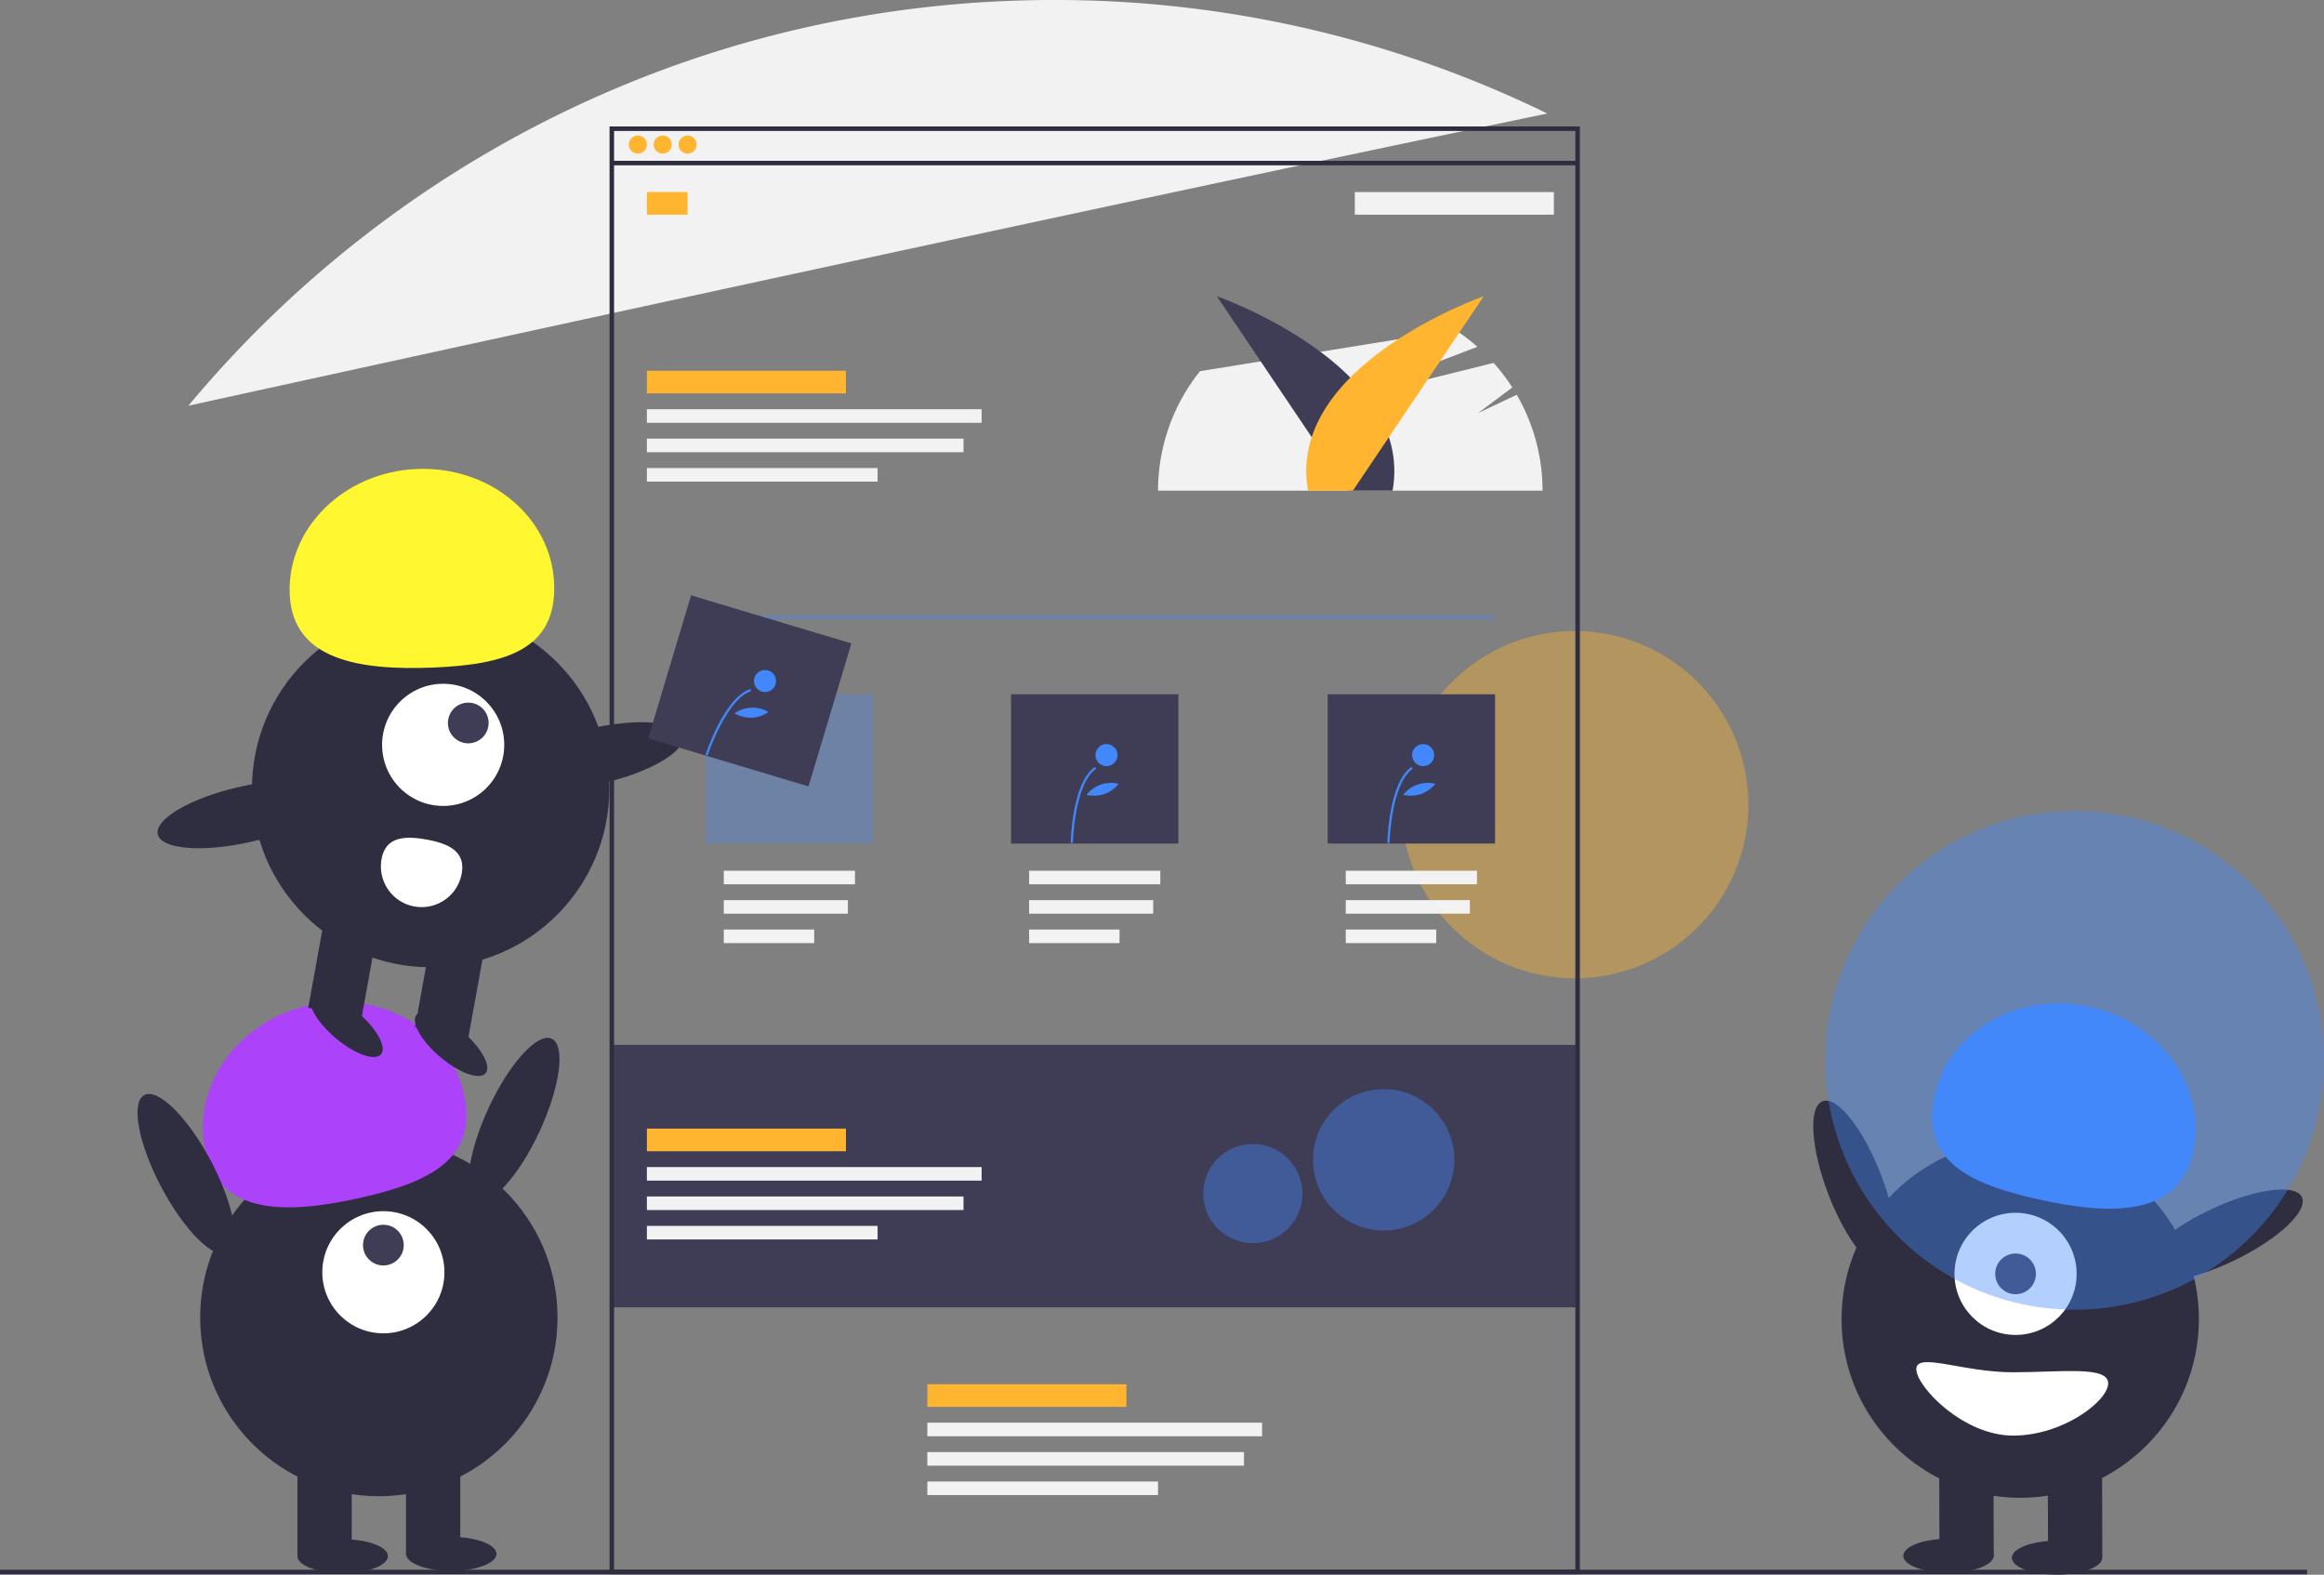 <svg xmlns="http://www.w3.org/2000/svg" width="1027.496" height="696.119" viewBox="0 0 1027.496 696.119">
  <rect x="0" y="0" width="1027.496" height="696.119" fill="#808080" stroke="none"/>
  <g id="グループ_954" data-name="グループ 954" transform="translate(-12084 -6446)">
    <circle id="楕円形_109" data-name="楕円形 109" cx="76.752" cy="76.752" r="76.752" transform="translate(12703.496 6724.95)" fill="#ffb52f" opacity="0.4"/>
    <rect id="長方形_182" data-name="長方形 182" width="428" height="116" transform="translate(12354 6907.902)" fill="#3f3d56"/>
    <path id="パス_1333" data-name="パス 1333" d="M756.839,276.477l-17.09,8.088,15.125-11.31a85.361,85.361,0,0,0-8.258-10.867L672.5,280.81l66.948-25.538a85.333,85.333,0,0,0-9.722-7.41L616.789,266.052a84.639,84.639,0,0,0-18.537,52.82h170a84.592,84.592,0,0,0-11.413-42.4Z" transform="translate(11997.748 6344.03)" fill="#f2f2f2"/>
    <path id="パス_1334" data-name="パス 1334" d="M770.375,152.166a495.973,495.973,0,0,0-218.123-50.2c-153.83,0-291.362,69.753-382.71,179.349C325.968,247.045,598.319,187.714,770.375,152.166Z" transform="translate(11997.748 6344.03)" fill="#f2f2f2"/>
    <rect id="長方形_183" data-name="長方形 183" width="1020" height="2" transform="translate(12084 7139.902)" fill="#2f2e41"/>
    <path id="パス_1335" data-name="パス 1335" d="M682.117,318.873l-57.864-85.951s87.631,30.593,77.686,85.951Z" transform="translate(11997.748 6344.03)" fill="#3f3d56"/>
    <path id="パス_1336" data-name="パス 1336" d="M684.388,318.873l57.864-85.951s-87.631,30.593-77.686,85.951Z" transform="translate(11997.748 6344.03)" fill="#ffb52f"/>
    <path id="パス_1337" data-name="パス 1337" d="M784.752,797.873h-429v-640h429Zm-427-2h425v-636h-425Z" transform="translate(11997.748 6344.03)" fill="#2f2e41"/>
    <rect id="長方形_184" data-name="長方形 184" width="427" height="2" transform="translate(12355 6517.083)" fill="#2f2e41"/>
    <circle id="楕円形_110" data-name="楕円形 110" cx="4" cy="4" r="4" transform="translate(12362 6505.902)" fill="#ffb52f"/>
    <circle id="楕円形_111" data-name="楕円形 111" cx="4" cy="4" r="4" transform="translate(12373 6505.902)" fill="#ffb52f"/>
    <circle id="楕円形_112" data-name="楕円形 112" cx="4" cy="4" r="4" transform="translate(12384 6505.902)" fill="#ffb52f"/>
    <rect id="長方形_185" data-name="長方形 185" width="18" height="10" transform="translate(12370 6530.902)" fill="#ffb52f"/>
    <rect id="長方形_186" data-name="長方形 186" width="88" height="10" transform="translate(12370 6609.902)" fill="#ffb52f"/>
    <rect id="長方形_187" data-name="長方形 187" width="88" height="10" transform="translate(12771 6540.902) rotate(180)" fill="#f2f2f2"/>
    <rect id="長方形_188" data-name="長方形 188" width="148" height="6" transform="translate(12370 6626.902)" fill="#f2f2f2"/>
    <rect id="長方形_189" data-name="長方形 189" width="140" height="6" transform="translate(12370 6639.902)" fill="#f2f2f2"/>
    <rect id="長方形_190" data-name="長方形 190" width="102" height="6" transform="translate(12370 6652.902)" fill="#f2f2f2"/>
    <rect id="長方形_191" data-name="長方形 191" width="58" height="6" transform="translate(12404 6830.902)" fill="#f2f2f2"/>
    <rect id="長方形_192" data-name="長方形 192" width="54.865" height="6" transform="translate(12404 6843.902)" fill="#f2f2f2"/>
    <rect id="長方形_193" data-name="長方形 193" width="39.973" height="6" transform="translate(12404 6856.902)" fill="#f2f2f2"/>
    <rect id="長方形_194" data-name="長方形 194" width="58" height="6" transform="translate(12539 6830.902)" fill="#f2f2f2"/>
    <rect id="長方形_195" data-name="長方形 195" width="54.865" height="6" transform="translate(12539 6843.902)" fill="#f2f2f2"/>
    <rect id="長方形_196" data-name="長方形 196" width="39.973" height="6" transform="translate(12539 6856.902)" fill="#f2f2f2"/>
    <rect id="長方形_197" data-name="長方形 197" width="58" height="6" transform="translate(12679 6830.902)" fill="#f2f2f2"/>
    <rect id="長方形_198" data-name="長方形 198" width="54.865" height="6" transform="translate(12679 6843.902)" fill="#f2f2f2"/>
    <rect id="長方形_199" data-name="長方形 199" width="39.973" height="6" transform="translate(12679 6856.902)" fill="#f2f2f2"/>
    <rect id="長方形_200" data-name="長方形 200" width="88" height="10" transform="translate(12494 7057.902)" fill="#ffb52f"/>
    <rect id="長方形_201" data-name="長方形 201" width="148" height="6" transform="translate(12494 7074.902)" fill="#f2f2f2"/>
    <rect id="長方形_202" data-name="長方形 202" width="140" height="6" transform="translate(12494 7087.902)" fill="#f2f2f2"/>
    <rect id="長方形_203" data-name="長方形 203" width="102" height="6" transform="translate(12494 7100.902)" fill="#f2f2f2"/>
    <rect id="長方形_204" data-name="長方形 204" width="348" height="2" transform="translate(12396.5 6717.902)" fill="#4288fb" opacity="0.3"/>
    <rect id="長方形_205" data-name="長方形 205" width="74" height="66" transform="translate(12396 6752.902)" fill="#4288fb" opacity="0.3"/>
    <rect id="長方形_206" data-name="長方形 206" width="74" height="66" transform="translate(12531 6752.902)" fill="#3f3d56"/>
    <rect id="長方形_207" data-name="長方形 207" width="74" height="66" transform="translate(12671 6752.902)" fill="#3f3d56"/>
    <path id="パス_1338" data-name="パス 1338" d="M560.611,474.6l-.976-.019c.021-1.081.631-26.561,10.662-33.6l.561.8C561.231,448.53,560.615,474.335,560.611,474.6Z" transform="translate(11997.748 6344.03)" fill="#4288fb"/>
    <circle id="楕円形_113" data-name="楕円形 113" cx="4.881" cy="4.881" r="4.881" transform="translate(12568.325 6774.917)" fill="#4288fb"/>
    <path id="パス_1339" data-name="パス 1339" d="M574.471,453a15.2,15.2,0,0,1-7.841.339,13.85,13.85,0,0,1,14.24-4.884,15.2,15.2,0,0,1-6.4,4.546Z" transform="translate(11997.748 6344.03)" fill="#4288fb"/>
    <path id="パス_1340" data-name="パス 1340" d="M700.611,474.6l-.976-.019c.021-1.081.631-26.561,10.662-33.6l.561.8C701.231,448.53,700.615,474.335,700.611,474.6Z" transform="translate(11997.748 6344.03)" fill="#4288fb"/>
    <circle id="楕円形_114" data-name="楕円形 114" cx="4.881" cy="4.881" r="4.881" transform="translate(12708.325 6774.917)" fill="#4288fb"/>
    <path id="パス_1341" data-name="パス 1341" d="M714.471,453a15.2,15.2,0,0,1-7.841.339,13.85,13.85,0,0,1,14.24-4.884A15.2,15.2,0,0,1,714.471,453Z" transform="translate(11997.748 6344.03)" fill="#4288fb"/>
    <rect id="長方形_208" data-name="長方形 208" width="88" height="10" transform="translate(12370 6944.902)" fill="#ffb52f"/>
    <rect id="長方形_209" data-name="長方形 209" width="148" height="6" transform="translate(12370 6961.902)" fill="#f2f2f2"/>
    <rect id="長方形_210" data-name="長方形 210" width="140" height="6" transform="translate(12370 6974.902)" fill="#f2f2f2"/>
    <rect id="長方形_211" data-name="長方形 211" width="102" height="6" transform="translate(12370 6987.902)" fill="#f2f2f2"/>
    <circle id="楕円形_115" data-name="楕円形 115" cx="31.248" cy="31.248" r="31.248" transform="translate(12664.504 6927.454)" fill="#4288fb" opacity="0.4"/>
    <circle id="楕円形_116" data-name="楕円形 116" cx="21.92" cy="21.92" r="21.92" transform="translate(12616 6951.707)" fill="#4288fb" opacity="0.4"/>
    <circle id="楕円形_117" data-name="楕円形 117" cx="79" cy="79" r="79" transform="translate(12172.5 6949.402)" fill="#2f2e41"/>
    <rect id="長方形_212" data-name="長方形 212" width="24" height="43" transform="translate(12215.5 7090.402)" fill="#2f2e41"/>
    <rect id="長方形_213" data-name="長方形 213" width="24" height="43" transform="translate(12263.5 7090.402)" fill="#2f2e41"/>
    <ellipse id="楕円形_118" data-name="楕円形 118" cx="20" cy="7.5" rx="20" ry="7.5" transform="translate(12215.5 7126.402)" fill="#2f2e41"/>
    <ellipse id="楕円形_119" data-name="楕円形 119" cx="20" cy="7.5" rx="20" ry="7.5" transform="translate(12263.5 7125.402)" fill="#2f2e41"/>
    <circle id="楕円形_120" data-name="楕円形 120" cx="27" cy="27" r="27" transform="translate(12226.5 6981.402)" fill="#fff"/>
    <circle id="楕円形_121" data-name="楕円形 121" cx="9" cy="9" r="9" transform="translate(12244.5 6987.402)" fill="#3f3d56"/>
    <path id="パス_1342" data-name="パス 1342" d="M177.119,610.9c-6.379-28.568,14.012-57.434,45.544-64.475s62.265,10.41,68.644,38.978-14.519,39.1-46.051,46.145S183.5,639.472,177.119,610.9Z" transform="translate(11997.748 6344.03)" fill="#ad42fb"/>
    <ellipse id="楕円形_122" data-name="楕円形 122" cx="39.5" cy="12.4" rx="39.5" ry="12.4" transform="translate(12283.383 6971.583) rotate(-65.077)" fill="#2f2e41"/>
    <ellipse id="楕円形_123" data-name="楕円形 123" cx="12.4" cy="39.5" rx="12.4" ry="39.5" transform="translate(12136.84 6935.876) rotate(-27.893)" fill="#2f2e41"/>
    <ellipse id="楕円形_124" data-name="楕円形 124" cx="12.4" cy="39.5" rx="12.4" ry="39.5" transform="translate(12878.225 6937.259) rotate(-21.078)" fill="#2f2e41"/>
    <circle id="楕円形_125" data-name="楕円形 125" cx="79" cy="79" r="79" transform="translate(12898.189 6950.104)" fill="#2f2e41"/>
    <rect id="長方形_214" data-name="長方形 214" width="24" height="43" transform="translate(13013.48 7133.999) rotate(179.84)" fill="#2f2e41"/>
    <rect id="長方形_215" data-name="長方形 215" width="24" height="43" transform="translate(12965.48 7134.134) rotate(179.84)" fill="#2f2e41"/>
    <ellipse id="楕円形_126" data-name="楕円形 126" cx="20" cy="7.5" rx="20" ry="7.5" transform="translate(12973.467 7127.119) rotate(-0.16)" fill="#2f2e41"/>
    <ellipse id="楕円形_127" data-name="楕円形 127" cx="20" cy="7.5" rx="20" ry="7.5" transform="translate(12925.465 7126.253) rotate(-0.16)" fill="#2f2e41"/>
    <circle id="楕円形_128" data-name="楕円形 128" cx="27" cy="27" r="27" transform="translate(12948.134 6982.11)" fill="#fff"/>
    <circle id="楕円形_129" data-name="楕円形 129" cx="9" cy="9" r="9" transform="translate(12966.134 7000.11)" fill="#3f3d56"/>
    <path id="パス_1343" data-name="パス 1343" d="M1055.868,611.392c6.3-28.585-14.173-57.394-45.724-64.347s-62.236,10.584-68.535,39.17,14.628,39.063,46.18,46.016S1049.569,639.978,1055.868,611.392Z" transform="translate(11997.748 6344.03)" fill="#4288fb"/>
    <ellipse id="楕円形_130" data-name="楕円形 130" cx="39.5" cy="12.4" rx="39.5" ry="12.4" transform="translate(13025.077 6998.032) rotate(-25.535)" fill="#2f2e41"/>
    <path id="パス_1344" data-name="パス 1344" d="M1018.326,713.466c.022,7.732-19.844,23.056-41.935,23.118S933.525,714.935,933.5,707.2s20.717,1.442,42.809,1.38S1018.3,705.734,1018.326,713.466Z" transform="translate(11997.748 6344.03)" fill="#fff"/>
    <circle id="楕円形_131" data-name="楕円形 131" cx="110.248" cy="110.248" r="110.248" transform="translate(12891 6804.454)" fill="#4288fb" opacity="0.4"/>
    <circle id="楕円形_132" data-name="楕円形 132" cx="79" cy="79" r="79" transform="translate(12195.405 6715.591)" fill="#2f2e41"/>
    <rect id="長方形_216" data-name="長方形 216" width="24" height="43" transform="translate(12227.938 6849.188) rotate(10.261)" fill="#2f2e41"/>
    <rect id="長方形_217" data-name="長方形 217" width="24" height="43" transform="translate(12275.172 6857.738) rotate(10.261)" fill="#2f2e41"/>
    <ellipse id="楕円形_133" data-name="楕円形 133" cx="7.5" cy="20" rx="7.5" ry="20" transform="matrix(0.646, -0.763, 0.763, 0.646, 12263.327, 6900.302)" fill="#2f2e41"/>
    <ellipse id="楕円形_134" data-name="楕円形 134" cx="7.5" cy="20" rx="7.5" ry="20" transform="matrix(0.646, -0.763, 0.763, 0.646, 12217.079, 6891.93)" fill="#2f2e41"/>
    <circle id="楕円形_135" data-name="楕円形 135" cx="27" cy="27" r="27" transform="translate(12252.936 6748.267)" fill="#fff"/>
    <circle id="楕円形_136" data-name="楕円形 136" cx="9" cy="9" r="9" transform="translate(12282.032 6756.589)" fill="#3f3d56"/>
    <path id="パス_1345" data-name="パス 1345" d="M214.337,364.617c-1.188-29.247,24.019-54.019,56.3-55.331s59.415,21.335,60.6,50.582-21.252,35.892-53.534,37.2S215.525,393.864,214.337,364.617Z" transform="translate(11997.748 6344.03)" fill="#fff72f"/>
    <ellipse id="楕円形_137" data-name="楕円形 137" cx="39.5" cy="12.4" rx="39.5" ry="12.4" transform="matrix(0.975, -0.223, 0.223, 0.975, 12306.077, 6776.937)" fill="#2f2e41"/>
    <ellipse id="楕円形_138" data-name="楕円形 138" cx="39.5" cy="12.4" rx="39.5" ry="12.4" transform="matrix(0.975, -0.223, 0.223, 0.975, 12151.003, 6802.725)" fill="#2f2e41"/>
    <path id="パス_1346" data-name="パス 1346" d="M254.96,481.694a18,18,0,1,0,35.424,6.413c1.771-9.782-5.792-13.244-15.575-15.014S256.73,471.912,254.96,481.694Z" transform="translate(11997.748 6344.03)" fill="#fff"/>
    <rect id="長方形_218" data-name="長方形 218" width="74" height="66" transform="translate(12389.537 6709.167) rotate(16.689)" fill="#3f3d56"/>
    <path id="パス_1347" data-name="パス 1347" d="M399.12,435.948l-.93-.3c.331-1.03,8.232-25.261,19.863-29.127l.308.926C407.2,411.159,399.2,435.7,399.12,435.948Z" transform="translate(11997.748 6344.03)" fill="#4288fb"/>
    <circle id="楕円形_139" data-name="楕円形 139" cx="4.881" cy="4.881" r="4.881" transform="translate(12417.358 6742.169)" fill="#4288fb"/>
    <path id="パス_1348" data-name="パス 1348" d="M418.6,419.247a15.2,15.2,0,0,1-7.608-1.928,13.85,13.85,0,0,1,15.043-.589,15.2,15.2,0,0,1-7.434,2.517Z" transform="translate(11997.748 6344.03)" fill="#4288fb"/>
  </g>
</svg>
